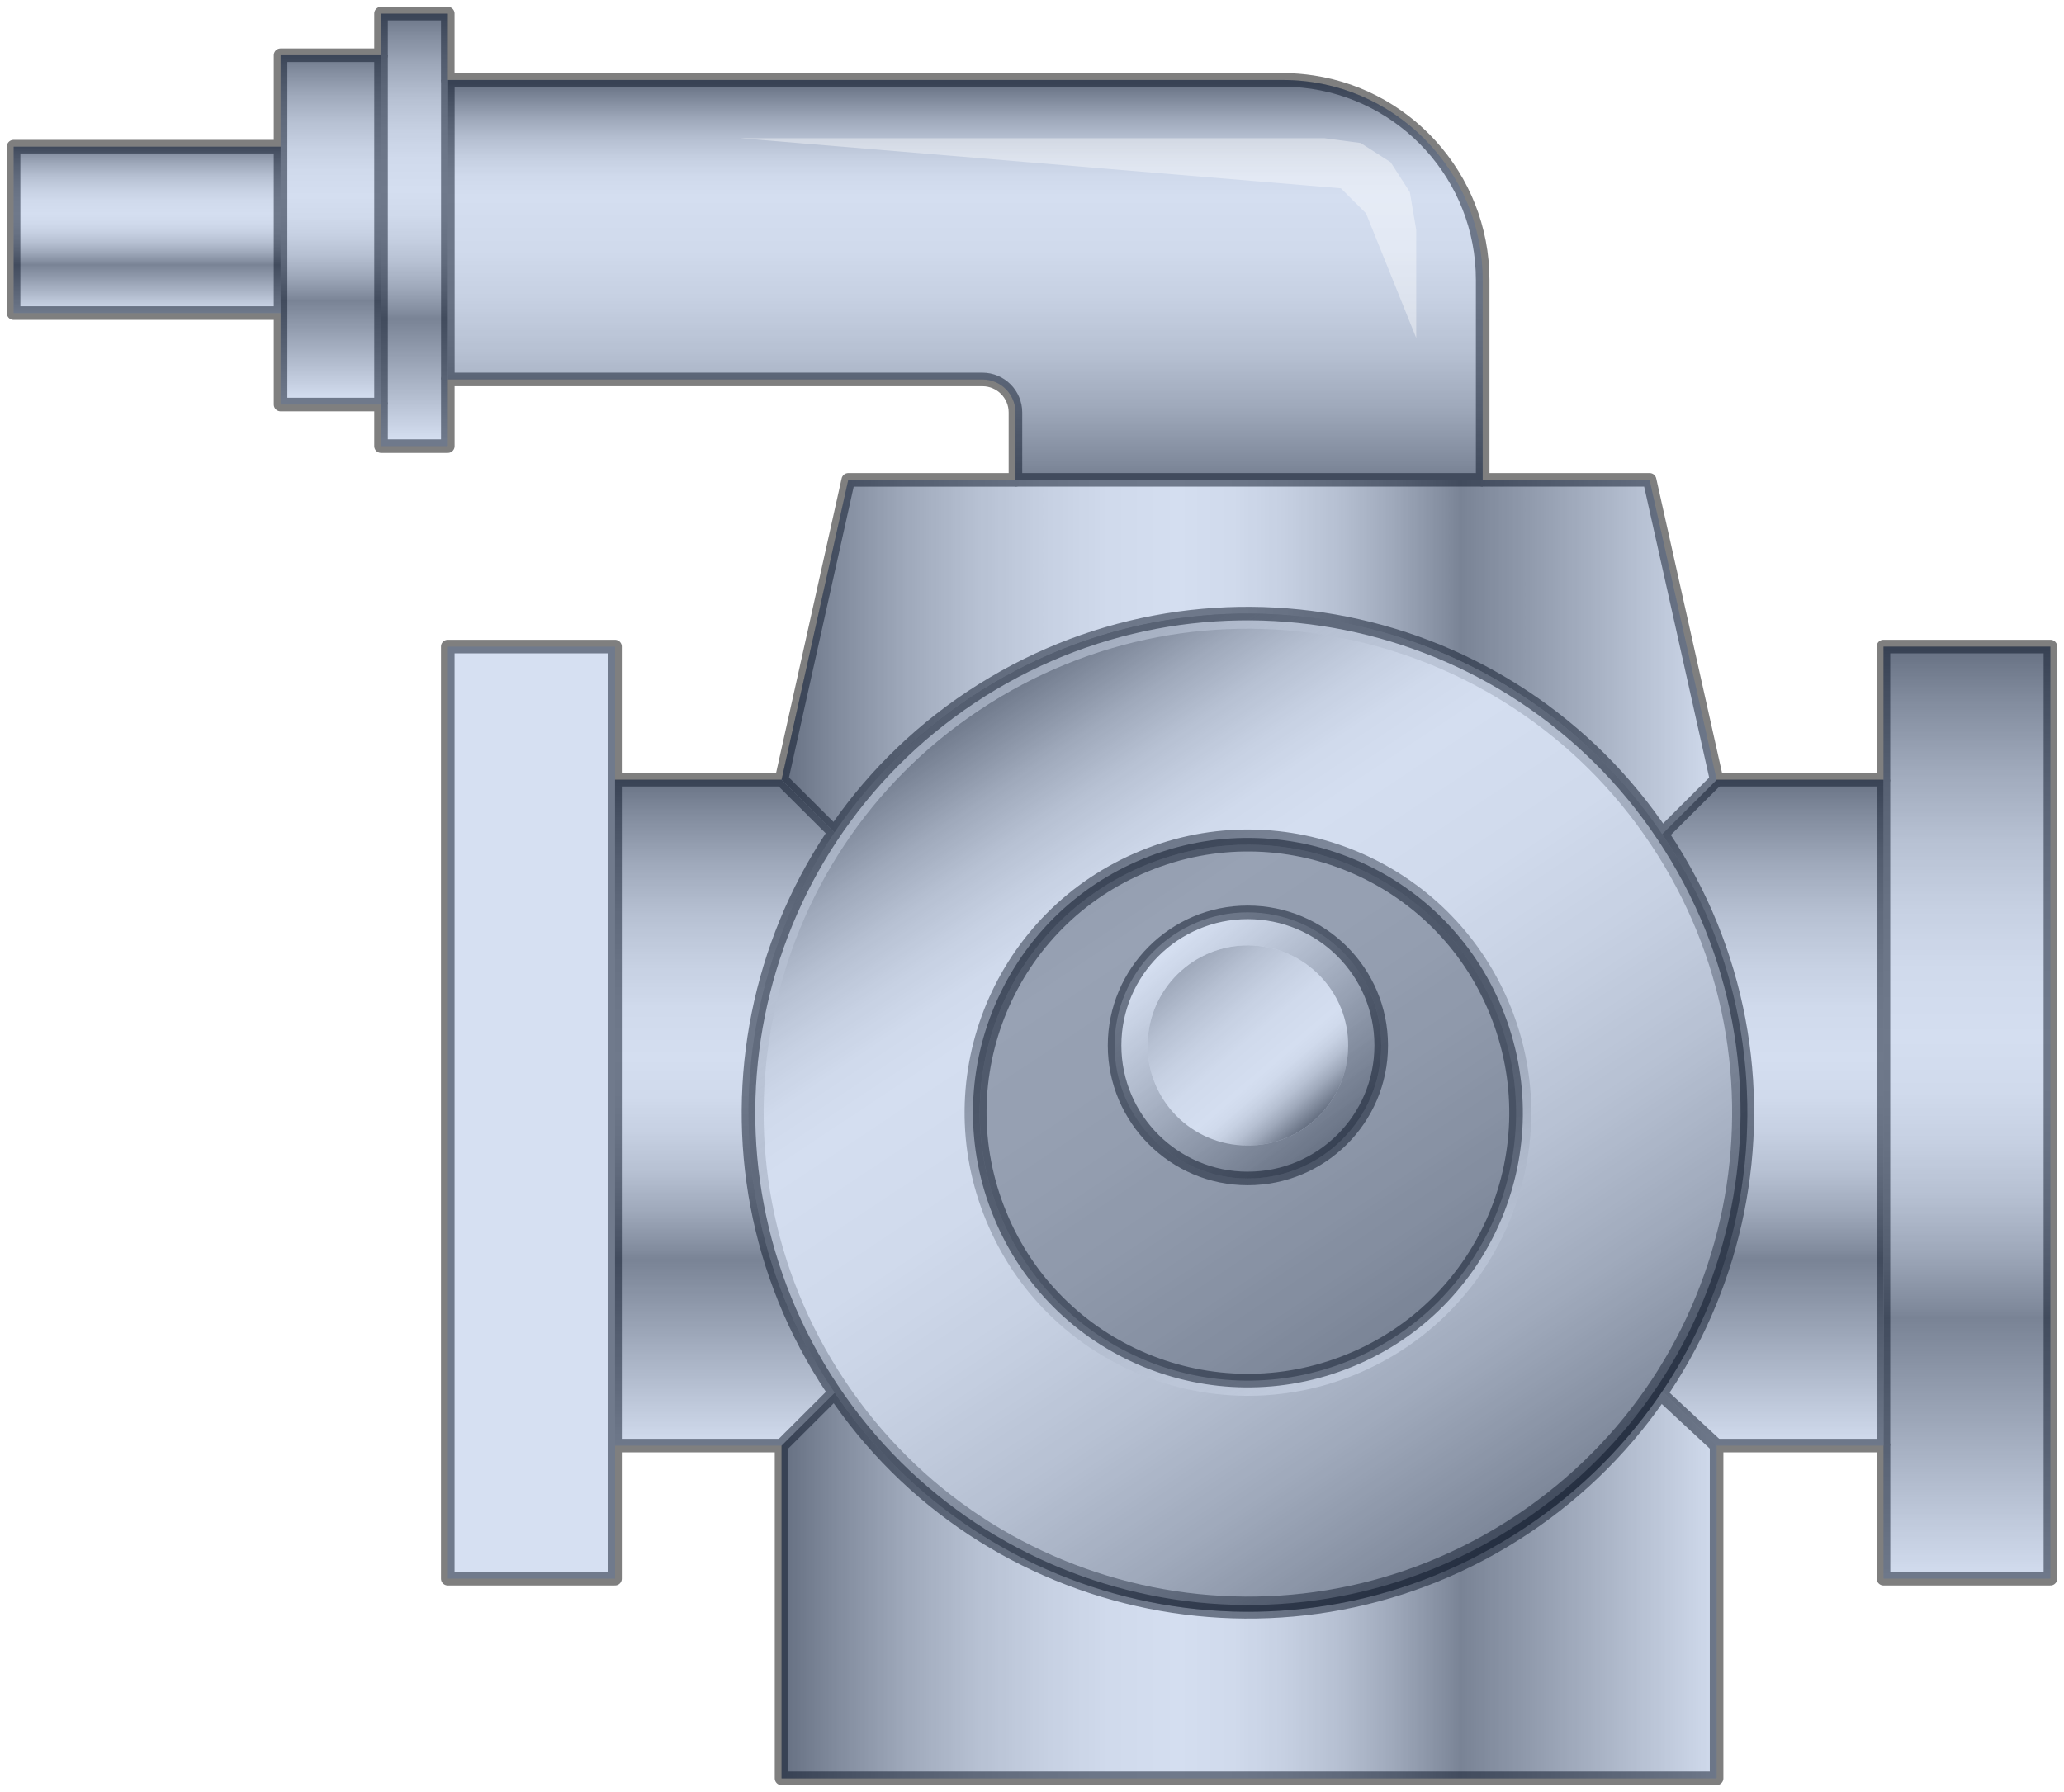 <?xml version="1.0" encoding="utf-8"?>
<!-- Generator: Adobe Illustrator 15.1.0, SVG Export Plug-In . SVG Version: 6.00 Build 0)  -->
<!DOCTYPE svg PUBLIC "-//W3C//DTD SVG 1.1//EN" "http://www.w3.org/Graphics/SVG/1.1/DTD/svg11.dtd">
<svg version="1.1" id="_x30_" xmlns:agg="http://www.example.com"
	 xmlns="http://www.w3.org/2000/svg" xmlns:xlink="http://www.w3.org/1999/xlink" x="0px" y="0px" width="152px" height="132px"
	 viewBox="0 0 152 132" xml:space="preserve">
	 
<agg:params>
	<agg:param type="C" name="color" description="Color" cssAttributes="fill" classes="color"/>
    <agg:param type="F" name="saturation" description="Saturation" min="0" max="1" cssAttributes="opacity" classes="color"/>
</agg:params>

<style type="text/css" >
   <![CDATA[

	.stroke,.thin,.thick{
		stroke-linecap:butt;
		stroke-linejoin:round;
		stroke: black;
		fill:none;
		opacity:0.5;
	}

	.stroke{stroke-width:1;}

	.thin {stroke-width:0.5;}

	.thick {stroke-width:1.5;}
	
	.color {
		fill:#3664BF;
		opacity:0.2;
	}

      ]]>
</style>

<defs>
	<linearGradient id="flat" gradientUnits="userSpaceOnUse">
		<stop  offset="0" style="stop-color:#757575"/>
		<stop  offset="0.042" style="stop-color:#959595"/>
		<stop  offset="0.092" style="stop-color:#BABABA"/>
		<stop  offset="0.143" style="stop-color:#D7D7D7"/>
		<stop  offset="0.193" style="stop-color:#EBEBEB"/>
		<stop  offset="0.242" style="stop-color:#F8F8F8"/>
		<stop  offset="0.289" style="stop-color:#FCFCFC"/>
		<stop  offset="0.419" style="stop-color:#F8F8F8"/>
		<stop  offset="0.554" style="stop-color:#EBEBEB"/>
		<stop  offset="0.691" style="stop-color:#D7D7D7"/>
		<stop  offset="0.83" style="stop-color:#BABABA"/>
		<stop  offset="0.968" style="stop-color:#959595"/>
		<stop  offset="1" style="stop-color:#8B8B8B"/>
	</linearGradient>
	
	<linearGradient id="cyl_top" xlink:href="#flat" x1="300.706" y1="-108.398" x2="300.706" y2="-137.099" gradientTransform="matrix(1 0 0 -1 -229.62 -102.226)"/>
	<linearGradient id="flat_1" xlink:href="#flat" x1="301.153" y1="-153.567" x2="341.881" y2="-214.786" gradientTransform="matrix(1 0 0 -1 -229.62 -102.226)"/>
	<linearGradient id="flat_2" xlink:href="#flat" x1="326.259" y1="-184.772" x2="314.861" y2="-171.474" gradientTransform="matrix(1 0 0 -1 -229.62 -102.226)"/>
	
	<linearGradient id="cyl" gradientUnits="userSpaceOnUse">
		<stop  offset="0.005" style="stop-color:#757575"/>
		<stop  offset="0.058" style="stop-color:#959595"/>
		<stop  offset="0.132" style="stop-color:#BABABA"/>
		<stop  offset="0.206" style="stop-color:#D7D7D7"/>
		<stop  offset="0.279" style="stop-color:#EBEBEB"/>
		<stop  offset="0.351" style="stop-color:#F8F8F8"/>
		<stop  offset="0.42" style="stop-color:#FCFCFC"/>
		<stop  offset="0.475" style="stop-color:#F8F8F8"/>
		<stop  offset="0.532" style="stop-color:#EBEBEB"/>
		<stop  offset="0.59" style="stop-color:#D7D7D7"/>
		<stop  offset="0.648" style="stop-color:#BABABA"/>
		<stop  offset="0.707" style="stop-color:#959595"/>
		<stop  offset="0.72" style="stop-color:#8B8B8B"/>
		<stop  offset="1" style="stop-color:#FCFCFC"/>
	</linearGradient>
	
	<linearGradient id="cyl_1" xlink:href="#cyl" x1="374.471" y1="-149.764" x2="374.471" y2="-218.566" gradientTransform="matrix(1 0 0 -1 -229.62 -102.226)"/>
	<linearGradient id="cyl_2" xlink:href="#cyl" x1="92.001" y1="57.083" x2="92.001" y2="106.673"/>
	<linearGradient id="cyl_4" xlink:href="#cyl" x1="287.176" y1="-185.398" x2="356.674" y2="-185.398" gradientTransform="matrix(1 0 0 -1 -229.62 -102.226)"/>
	<linearGradient id="cyl_5" xlink:href="#cyl" x1="240.458" y1="-112.619" x2="240.458" y2="-125.283" gradientTransform="matrix(1 0 0 -1 -229.62 -102.226)"/>
	<linearGradient id="cyl_6" xlink:href="#cyl" x1="253.985" y1="-105.868" x2="253.985" y2="-131.598" gradientTransform="matrix(1 0 0 -1 -229.62 -102.226)"/>
	<linearGradient id="cyl_7" xlink:href="#cyl" x1="260.142" y1="-102.913" x2="260.142" y2="-134.569" gradientTransform="matrix(1 0 0 -1 -229.62 -102.226)"/>
	
	<linearGradient id="shadow" gradientUnits="userSpaceOnUse">
		<stop  offset="0" style="stop-color:#000000"/>
		<stop  offset="1" style="stop-color:#FFFFFF"/>
	</linearGradient>
	<linearGradient id="shadow_1" xlink:href="#shadow" x1="341.86" y1="-214.799" x2="300.912" y2="-153.166" gradientTransform="matrix(1 0 0 -1 -229.62 -102.226)"/>
	<linearGradient id="shadow_2" xlink:href="#shadow" x1="313.053" y1="-164.059" x2="329.615" y2="-203.394" gradientTransform="matrix(1 0 0 -1 -229.62 -102.226)"/>
	<linearGradient id="shadow_3" xlink:href="#shadow" x1="327.786" y1="-186.816" x2="315.752" y2="-172.25" gradientTransform="matrix(1 0 0 -1 -229.62 -102.226)"/>
</defs>

<g>
	<path fill="url(#cyl_top)" d="M109.19,20.633c0,4.887,0,9.8,0,14.712H74.785c0-1.643,0-3.314,0-4.961
		c0-1.342-1.089-2.433-2.43-2.433c-13.127,0-26.251,0-39.375,0V5.894c20.498,0,40.994,0,61.493,0
		C102.604,5.894,109.19,12.503,109.19,20.633z"/>
		
	<g id="cyl">
		<polygon fill="url(#cyl_1)" points="150.995,47.629 150.995,116.29 138.708,116.29 138.708,106.487 138.708,57.43 
		138.708,47.629 		"/>
		<polygon fill="url(#cyl_1)" points="45.292,106.487 45.292,116.29 32.98,116.29 32.98,47.629 45.292,47.629 45.292,57.43 		"/>
		<path fill="url(#cyl_2)" d="M138.708,57.43v49.057H126.42l-24.604-24.544L126.42,57.43H138.708z M82.157,81.943l-24.601,24.544
			H45.292V57.43h12.264L82.157,81.943z"/>
		<polygon fill="url(#cyl_4)" points="126.42,57.43 121.477,35.345 109.245,35.345 109.19,35.345 74.785,35.345 62.471,35.345 
			57.556,57.43 82.157,81.943 57.556,106.487 57.556,131 126.42,131 126.42,106.487 101.817,81.943 		"/>
		<rect x="1.007" y="10.806" fill="url(#cyl_5)" width="19.662" height="12.258"/>
		<polygon fill="url(#cyl_6)" points="28.064,4.07 28.064,29.8 20.667,29.8 20.667,23.064 20.667,10.806 20.667,4.07 		"/>
		<polygon fill="url(#cyl_7)" points="32.98,27.952 32.98,32.865 28.064,32.865 28.064,29.8 28.064,4.07 28.064,1.006 
			32.98,1.006 32.98,5.894 		"/>
	</g>
	
	<g id="flat">
		<path fill="url(#flat_1)" d="M122.521,61.61c-11.247-16.917-34.077-21.5-51.003-10.259
			C54.62,62.596,50.034,85.416,61.28,102.306c11.249,16.917,34.079,21.503,50.979,10.255
			C129.182,101.323,133.769,78.5,122.521,61.61z"/>
		<path fill="url(#flat_2)" d="M91.989,69.636c4.078,0.055,7.349,3.398,7.295,7.444c-0.05,4.081-3.396,7.345-7.47,7.295
			c-4.08-0.024-7.347-3.367-7.3-7.443C84.564,72.852,87.907,69.586,91.989,69.636z"/>
	</g>
	
	<g id="shadows" opacity="0.5">
		<path fill="url(#shadow_1)" d="M111.65,111.625
			c16.394-10.892,20.848-33.026,9.932-49.408c-10.896-16.386-33.041-20.84-49.432-9.927c-16.395,10.887-20.853,33.021-9.932,49.408
			C73.113,118.085,95.255,122.542,111.65,111.625z M122.521,61.61c11.248,16.891,6.666,39.713-10.263,50.951
			c-16.899,11.248-39.729,6.662-50.979-10.255c-11.246-16.891-6.66-39.71,10.238-50.955C88.441,40.11,111.268,44.693,122.521,61.61z
			"/>
		<path fill="url(#shadow_2)" d="M99.412,100.205c10.08-4.13,14.9-15.65,10.743-25.756
			c-4.132-10.077-15.682-14.892-25.767-10.736c-10.085,4.125-14.901,15.674-10.743,25.754
			C77.772,99.547,89.302,104.354,99.412,100.205z M111.194,74.019c4.385,10.659-0.707,22.842-11.376,27.225
			c-10.642,4.377-22.854-0.713-27.209-11.372c-4.384-10.639,0.706-22.818,11.374-27.198C94.622,58.291,106.81,63.38,111.194,74.019z
			"/>
		<path fill="url(#shadow_3)" d="M99.284,77.081c0.054-4.051-3.217-7.395-7.295-7.444
			c-4.08-0.05-7.425,3.221-7.475,7.296c-0.052,4.076,3.22,7.419,7.3,7.443C95.888,84.43,99.234,81.162,99.284,77.081z
			 M91.885,67.204c5.429,0,9.833,4.382,9.833,9.803s-4.404,9.798-9.833,9.798c-5.394,0-9.803-4.377-9.803-9.798
			S86.492,67.204,91.885,67.204z"/>
	</g>
	
	<path id="shadow" opacity="0.3" d="M101.718,77.006c0-5.421-4.404-9.803-9.833-9.803
		c-5.394,0-9.803,4.382-9.803,9.803s4.409,9.798,9.803,9.798C97.309,86.804,101.718,82.427,101.718,77.006z M84.388,63.712
		c10.085-4.155,21.635,0.659,25.767,10.736c4.157,10.105-0.658,21.626-10.738,25.756c-10.112,4.149-21.642-0.657-25.769-10.738
		C69.49,79.386,74.303,67.837,84.388,63.712z"/>
		
	<g id="lines" class="stroke">
		<path d="M122.521,61.61
			c-11.247-16.917-34.077-21.5-51.003-10.259C54.62,62.596,50.034,85.416,61.28,102.306c11.249,16.917,34.079,21.503,50.979,10.255
			C129.182,101.323,133.769,78.5,122.521,61.61z"/>
		<path d="M101.718,77.006
			c0-5.421-4.404-9.803-9.833-9.803c-5.394,0-9.803,4.382-9.803,9.803s4.409,9.798,9.803,9.798
			C97.309,86.804,101.718,82.427,101.718,77.006z M84.388,63.712c10.085-4.155,21.635,0.659,25.767,10.736
			c4.157,10.105-0.658,21.626-10.738,25.756c-10.112,4.149-21.642-0.657-25.769-10.738C69.49,79.386,74.303,67.837,84.388,63.712z"
			/>
		<path d="M150.99,47.626
			h-12.287v9.804h-3.216h-9.071l-4.934-22.085h-0.005H109.24h-0.05c0-4.912,0-9.83,0-14.718c0-7.62-5.795-13.905-13.217-14.662
			c-0.495-0.053-1-0.077-1.505-0.077c-19.43,0-38.853,0-58.275,0c-1.071,0-2.146,0-3.218,0V1l0,0H28.06v3.068h-7.398v6.736H1v12.258
			h19.662v6.736h7.398v3.063h4.913h0.005v-4.911c1.071,0,2.146,0,3.218,0c12.05,0,24.105,0,36.155,0c1.34,0,2.43,1.089,2.43,2.43
			c0,1.645,0,3.319,0,4.967H62.469L57.556,57.43H48.51h-3.22v-9.804H32.98h-0.005v68.658h0.005h12.311v-9.803h3.218h9.046v24.513
			h68.861v-24.513h9.071h3.221v9.803h12.287H151V47.626H150.99z"/>
		<line x1="138.703" y1="57.43" x2="138.703" y2="106.487"/>
		<line x1="74.78" y1="35.345" x2="109.19" y2="35.345"/>
		<line x1="45.291" y1="57.43" x2="45.291" y2="106.487"/>
		<line x1="32.98" y1="5.891" x2="32.98" y2="27.952"/>
		<line x1="20.662" y1="10.806" x2="20.662" y2="23.064"/>
		<line x1="28.06" y1="4.07" x2="28.06" y2="29.8"/>
		<line x1="122.298" y1="102.658" x2="126.416" y2="106.487"/>
		<line x1="126.42" y1="57.43" x2="122.403" y2="61.437"/>
		<line x1="61.468" y1="102.583" x2="57.556" y2="106.487"/>
		<line x1="57.554" y1="57.43" x2="61.454" y2="61.316"/>
	</g>
	
	<path class="color" d="M138.708,47.629v9.801h-3.216h-9.071l-4.938-22.085
		h-12.237h-0.055c0-4.912,0-9.828,0-14.715c0-8.13-6.586-14.739-14.717-14.739c-20.501,0-40.999,0-61.496,0V1.004h-4.915v3.064
		h-7.398v6.736H1.002v12.258h19.662v6.736h7.398v3.064h4.915v-4.913c13.125,0,26.248,0,39.373,0c1.34,0,2.432,1.092,2.432,2.43
		c0,1.647,0,3.321,0,4.967H62.469L57.556,57.43H48.51h-3.218v-9.801H32.98v68.655h12.313v-9.798h3.218h9.046V131h68.864v-24.514
		h9.071h3.216v9.798H151V47.629H138.708z"/>
	<polygon id="glow" opacity="0.4" fill="white" points="97.532,10.181 100.204,10.535 
		102.411,11.949 103.826,14.15 104.296,16.932 104.296,24.896 100.599,15.717 98.749,13.87 54.496,10.181 	"/>
</g>
</svg>
